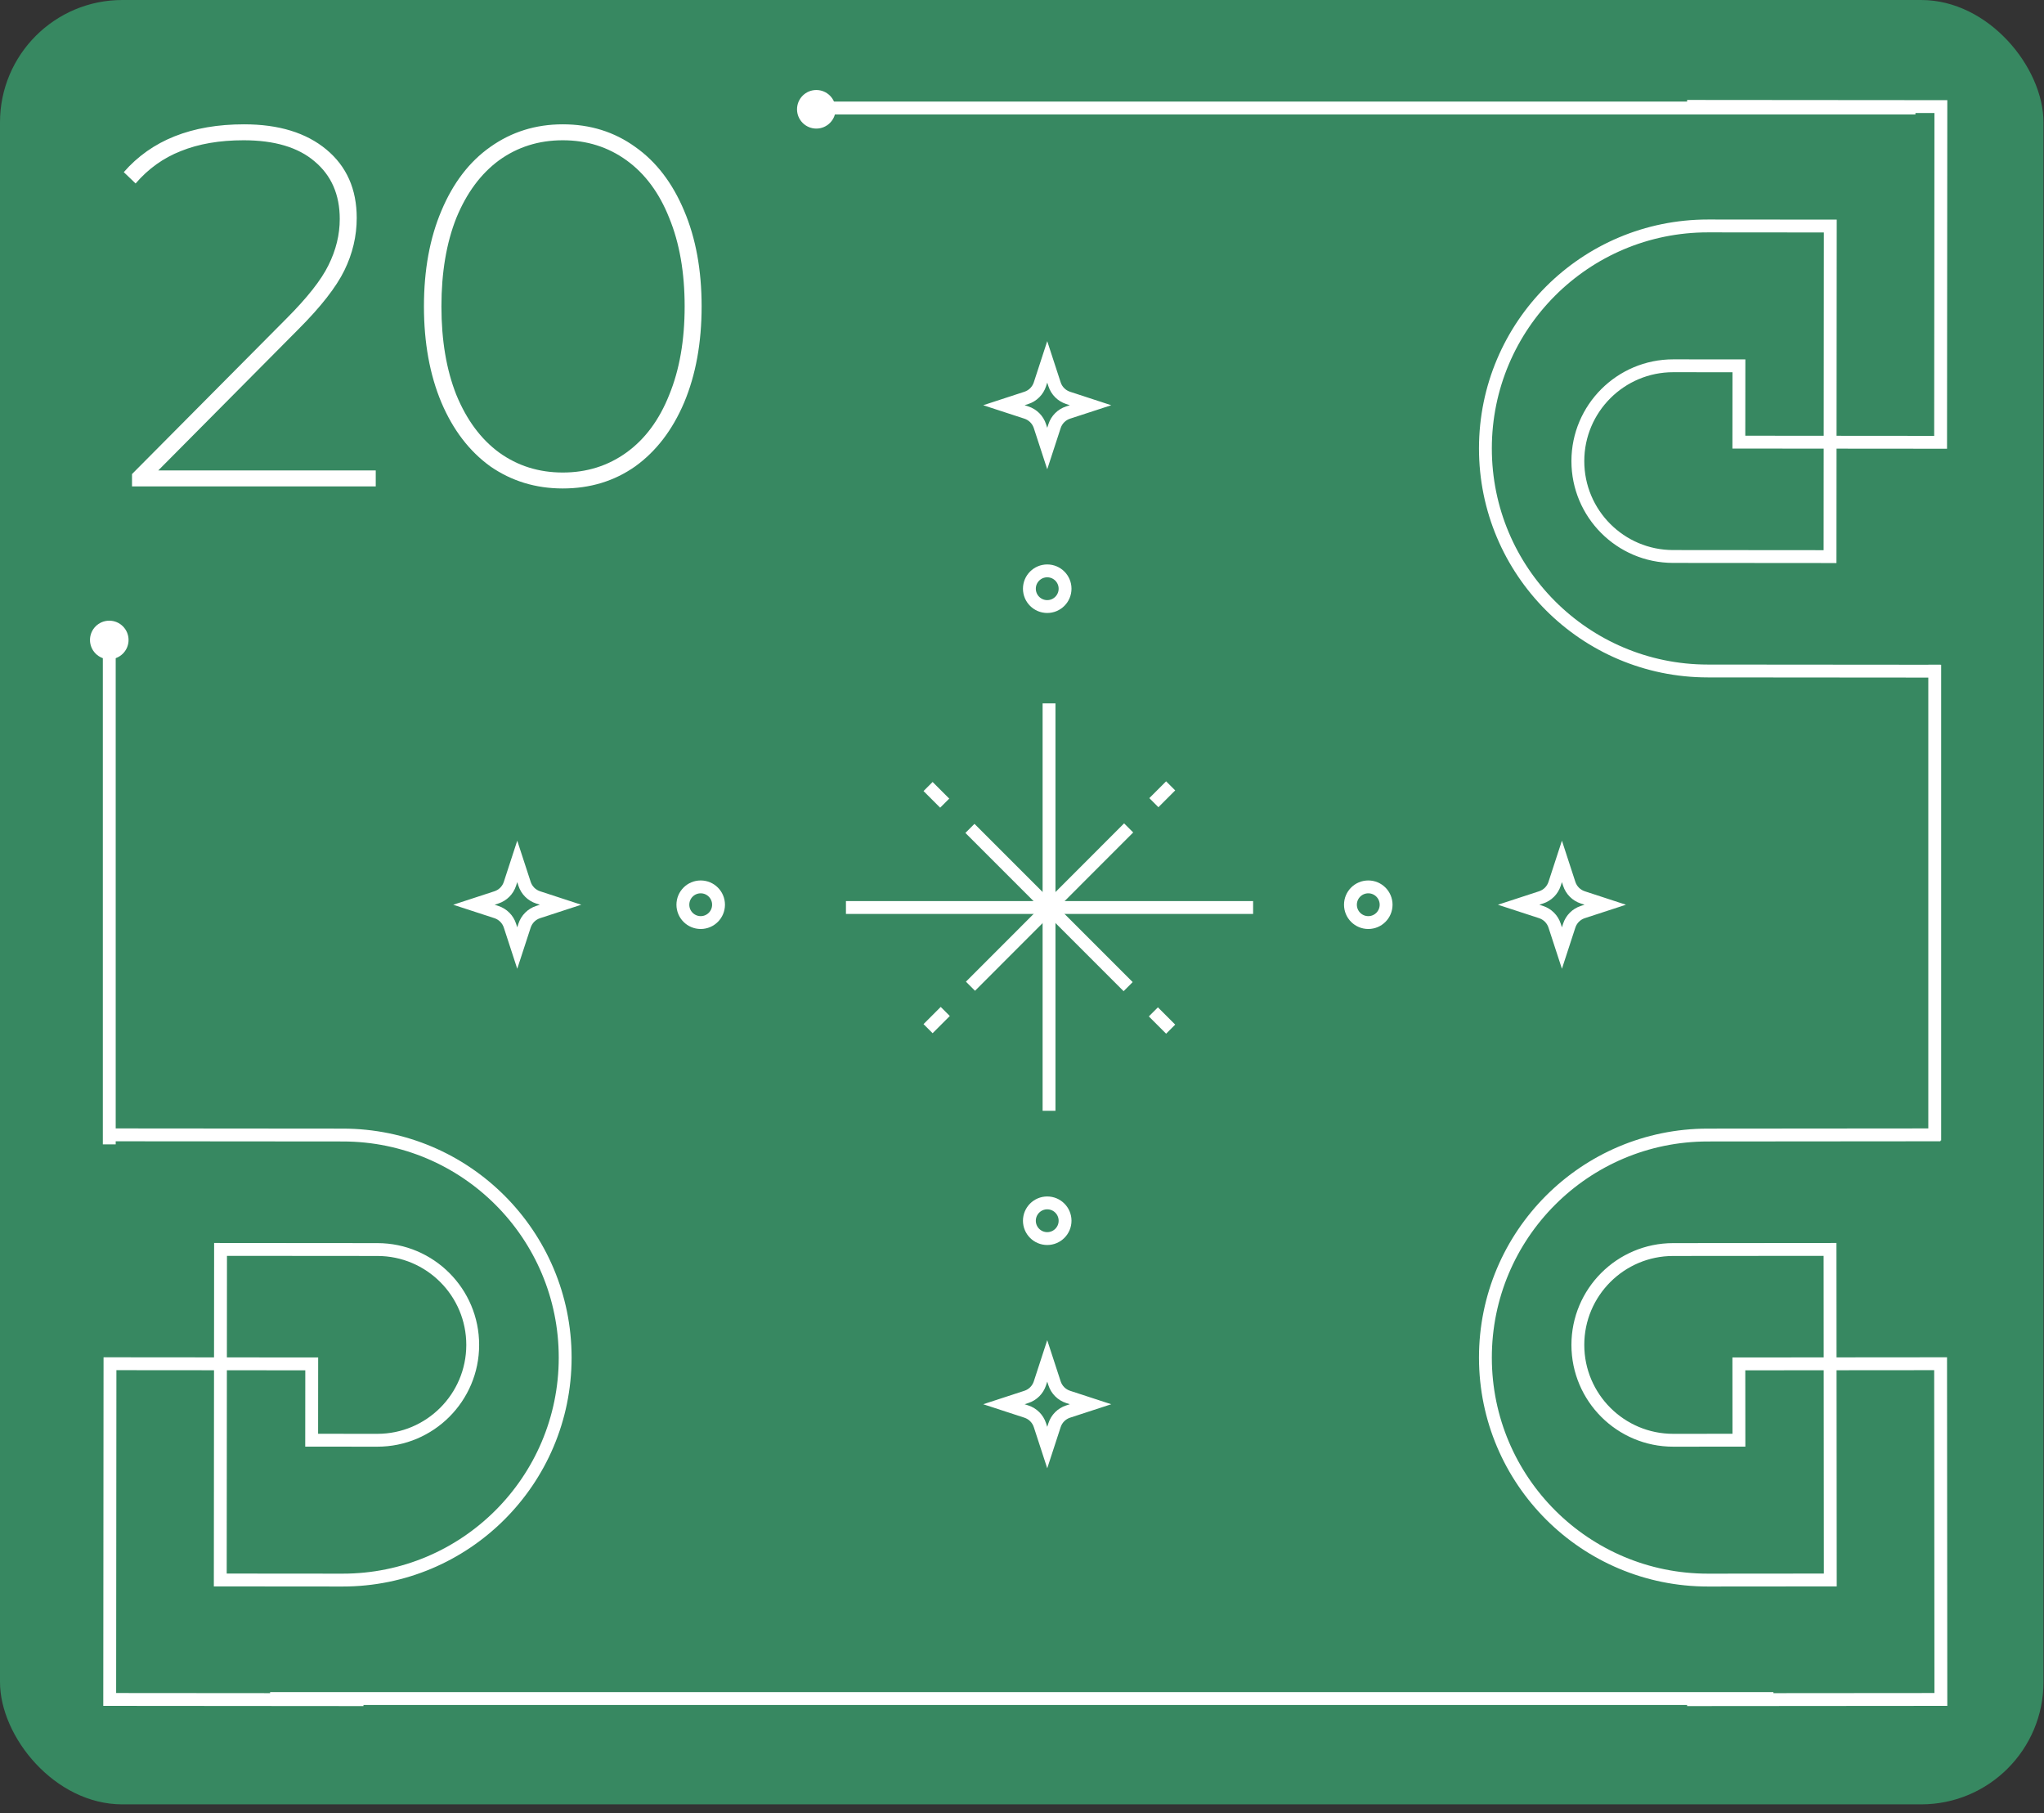 <svg width="159" height="141" viewBox="0 0 159 141" fill="none" xmlns="http://www.w3.org/2000/svg">
<rect x="0" y="0" width="159" height="141" fill="#333333" stroke="none"/>
<rect width="158.96" height="140.329" rx="9.514" fill="#378861"/>
<path d="M29.229 36.589V37.829H10.269V36.869L22.269 24.789C23.895 23.162 24.989 21.775 25.549 20.629C26.135 19.455 26.429 18.255 26.429 17.029C26.429 15.135 25.775 13.642 24.469 12.549C23.189 11.455 21.349 10.909 18.949 10.909C17.082 10.909 15.455 11.189 14.069 11.749C12.709 12.282 11.535 13.122 10.549 14.269L9.629 13.389C11.789 10.909 14.909 9.669 18.989 9.669C21.682 9.669 23.815 10.322 25.389 11.629C26.962 12.935 27.749 14.709 27.749 16.949C27.749 18.362 27.429 19.722 26.789 21.029C26.149 22.335 24.962 23.855 23.229 25.589L12.309 36.589H29.229ZM43.778 37.989C41.671 37.989 39.791 37.415 38.138 36.269C36.511 35.095 35.245 33.442 34.338 31.309C33.431 29.149 32.978 26.655 32.978 23.829C32.978 21.002 33.431 18.522 34.338 16.389C35.245 14.229 36.511 12.575 38.138 11.429C39.791 10.255 41.671 9.669 43.778 9.669C45.911 9.669 47.791 10.255 49.418 11.429C51.045 12.575 52.311 14.229 53.218 16.389C54.125 18.522 54.578 21.002 54.578 23.829C54.578 26.655 54.125 29.149 53.218 31.309C52.311 33.442 51.045 35.095 49.418 36.269C47.791 37.415 45.911 37.989 43.778 37.989ZM43.778 36.749C45.645 36.749 47.298 36.229 48.738 35.189C50.178 34.149 51.285 32.655 52.058 30.709C52.858 28.762 53.258 26.469 53.258 23.829C53.258 21.189 52.858 18.895 52.058 16.949C51.285 15.002 50.178 13.509 48.738 12.469C47.298 11.429 45.645 10.909 43.778 10.909C41.911 10.909 40.258 11.429 38.818 12.469C37.405 13.509 36.298 15.002 35.498 16.949C34.725 18.895 34.338 21.189 34.338 23.829C34.338 26.469 34.725 28.762 35.498 30.709C36.298 32.655 37.405 34.149 38.818 35.189C40.258 36.229 41.911 36.749 43.778 36.749Z" fill="white"/>
<path d="M81.603 54.704V86.39" stroke="white" stroke-miterlimit="10"/>
<path d="M97.478 70.579H65.805" stroke="white" stroke-miterlimit="10"/>
<path d="M91.064 61.118L72.193 80.002" stroke="white" stroke-miterlimit="10"/>
<path d="M91.064 80.04L72.193 61.169" stroke="white" stroke-miterlimit="10"/>
<rect x="72.544" y="63.406" width="2.775" height="2.775" transform="rotate(-45 72.544 63.406)" fill="#378861"/>
<rect x="86.814" y="63.406" width="2.775" height="2.775" transform="rotate(-45 86.814 63.406)" fill="#378861"/>
<rect x="86.814" y="77.676" width="2.775" height="2.775" transform="rotate(-45 86.814 77.676)" fill="#378861"/>
<rect x="72.147" y="77.28" width="2.775" height="2.775" transform="rotate(-45 72.147 77.28)" fill="#378861"/>
<path d="M121.5 66.993L122.07 68.74C122.234 69.24 122.625 69.629 123.123 69.792L124.87 70.363L123.123 70.933C122.622 71.096 122.234 71.487 122.07 71.985L121.5 73.732L120.93 71.985C120.767 71.485 120.375 71.096 119.878 70.933L118.131 70.363L119.878 69.792C120.378 69.629 120.767 69.238 120.93 68.74L121.5 66.993Z" stroke="white" stroke-miterlimit="10"/>
<path d="M81.463 105.841L82.033 107.588C82.196 108.088 82.588 108.477 83.085 108.64L84.832 109.211L83.085 109.781C82.585 109.944 82.196 110.335 82.033 110.833L81.463 112.58L80.893 110.833C80.729 110.333 80.338 109.944 79.84 109.781L78.093 109.211L79.84 108.64C80.341 108.477 80.729 108.086 80.893 107.588L81.463 105.841Z" stroke="white" stroke-miterlimit="10"/>
<path d="M81.463 28.145L82.033 29.892C82.196 30.392 82.588 30.781 83.085 30.944L84.832 31.515L83.085 32.085C82.585 32.248 82.196 32.639 82.033 33.137L81.463 34.884L80.893 33.137C80.729 32.637 80.338 32.248 79.84 32.085L78.093 31.515L79.84 30.944C80.341 30.781 80.729 30.39 80.893 29.892L81.463 28.145Z" stroke="white" stroke-miterlimit="10"/>
<path d="M40.236 66.993L40.806 68.74C40.97 69.24 41.361 69.629 41.859 69.792L43.606 70.363L41.859 70.933C41.359 71.096 40.97 71.487 40.806 71.985L40.236 73.732L39.666 71.985C39.503 71.485 39.111 71.096 38.614 70.933L36.867 70.363L38.614 69.792C39.114 69.629 39.503 69.238 39.666 68.74L40.236 66.993Z" stroke="white" stroke-miterlimit="10"/>
<path d="M54.507 71.75C53.741 71.75 53.12 71.129 53.12 70.362C53.12 69.596 53.741 68.975 54.507 68.975C55.273 68.975 55.894 69.596 55.894 70.362C55.894 71.129 55.273 71.75 54.507 71.75Z" stroke="white" stroke-miterlimit="10"/>
<path d="M81.463 96.327C80.697 96.327 80.075 95.706 80.075 94.94C80.075 94.174 80.697 93.552 81.463 93.552C82.229 93.552 82.85 94.174 82.85 94.94C82.85 95.706 82.229 96.327 81.463 96.327Z" stroke="white" stroke-miterlimit="10"/>
<path d="M81.463 47.173C80.697 47.173 80.075 46.551 80.075 45.785C80.075 45.019 80.697 44.398 81.463 44.398C82.229 44.398 82.85 45.019 82.85 45.785C82.85 46.551 82.229 47.173 81.463 47.173Z" stroke="white" stroke-miterlimit="10"/>
<path d="M106.437 71.75C105.67 71.75 105.049 71.129 105.049 70.362C105.049 69.596 105.67 68.975 106.437 68.975C107.203 68.975 107.824 69.596 107.824 70.362C107.824 71.129 107.203 71.75 106.437 71.75Z" stroke="white" stroke-miterlimit="10"/>
<path d="M131.237 8.273L150.978 8.289L150.957 34.399L135.263 34.386L135.268 28.451L130.161 28.447C126.068 28.444 122.743 31.764 122.739 35.857C122.736 39.95 126.056 43.276 130.149 43.279L142.356 43.289L142.376 17.58L132.868 17.572C123.313 17.564 115.556 25.303 115.548 34.864C115.54 44.419 123.279 52.176 132.84 52.184L150.942 52.199" stroke="white" stroke-miterlimit="10"/>
<path d="M131.237 132.186L150.978 132.17L150.957 106.06L135.263 106.073L135.268 112.008L130.161 112.012C126.068 112.015 122.743 108.695 122.739 104.602C122.736 100.509 126.056 97.183 130.149 97.18L142.356 97.17L142.376 122.879L132.868 122.887C123.313 122.895 115.556 115.156 115.548 105.595C115.54 96.04 123.279 88.282 132.84 88.275L150.942 88.26" stroke="white" stroke-miterlimit="10"/>
<path d="M28.275 132.186L8.534 132.17L8.555 106.06L24.249 106.073L24.244 112.008L29.35 112.012C33.443 112.015 36.769 108.695 36.772 104.602C36.776 100.509 33.455 97.183 29.362 97.18L17.156 97.17L17.135 122.879L26.644 122.887C36.198 122.895 43.956 115.156 43.964 105.595C43.971 96.04 36.233 88.282 26.672 88.275L8.569 88.26" stroke="white" stroke-miterlimit="10"/>
<line x1="137.951" y1="132.1" x2="21.011" y2="132.1" stroke="white"/>
<line x1="149" y1="8.4" x2="63" y2="8.4" stroke="white"/>
<line x1="8.5" y1="50" x2="8.5" y2="89" stroke="white"/>
<circle cx="8.5" cy="49.772" r="1.5" fill="white"/>
<circle cx="63.5" cy="8.5" r="1.5" fill="white"/>
<line x1="150.5" y1="51.7" x2="150.5" y2="88.7" stroke="white"/>
</svg>
